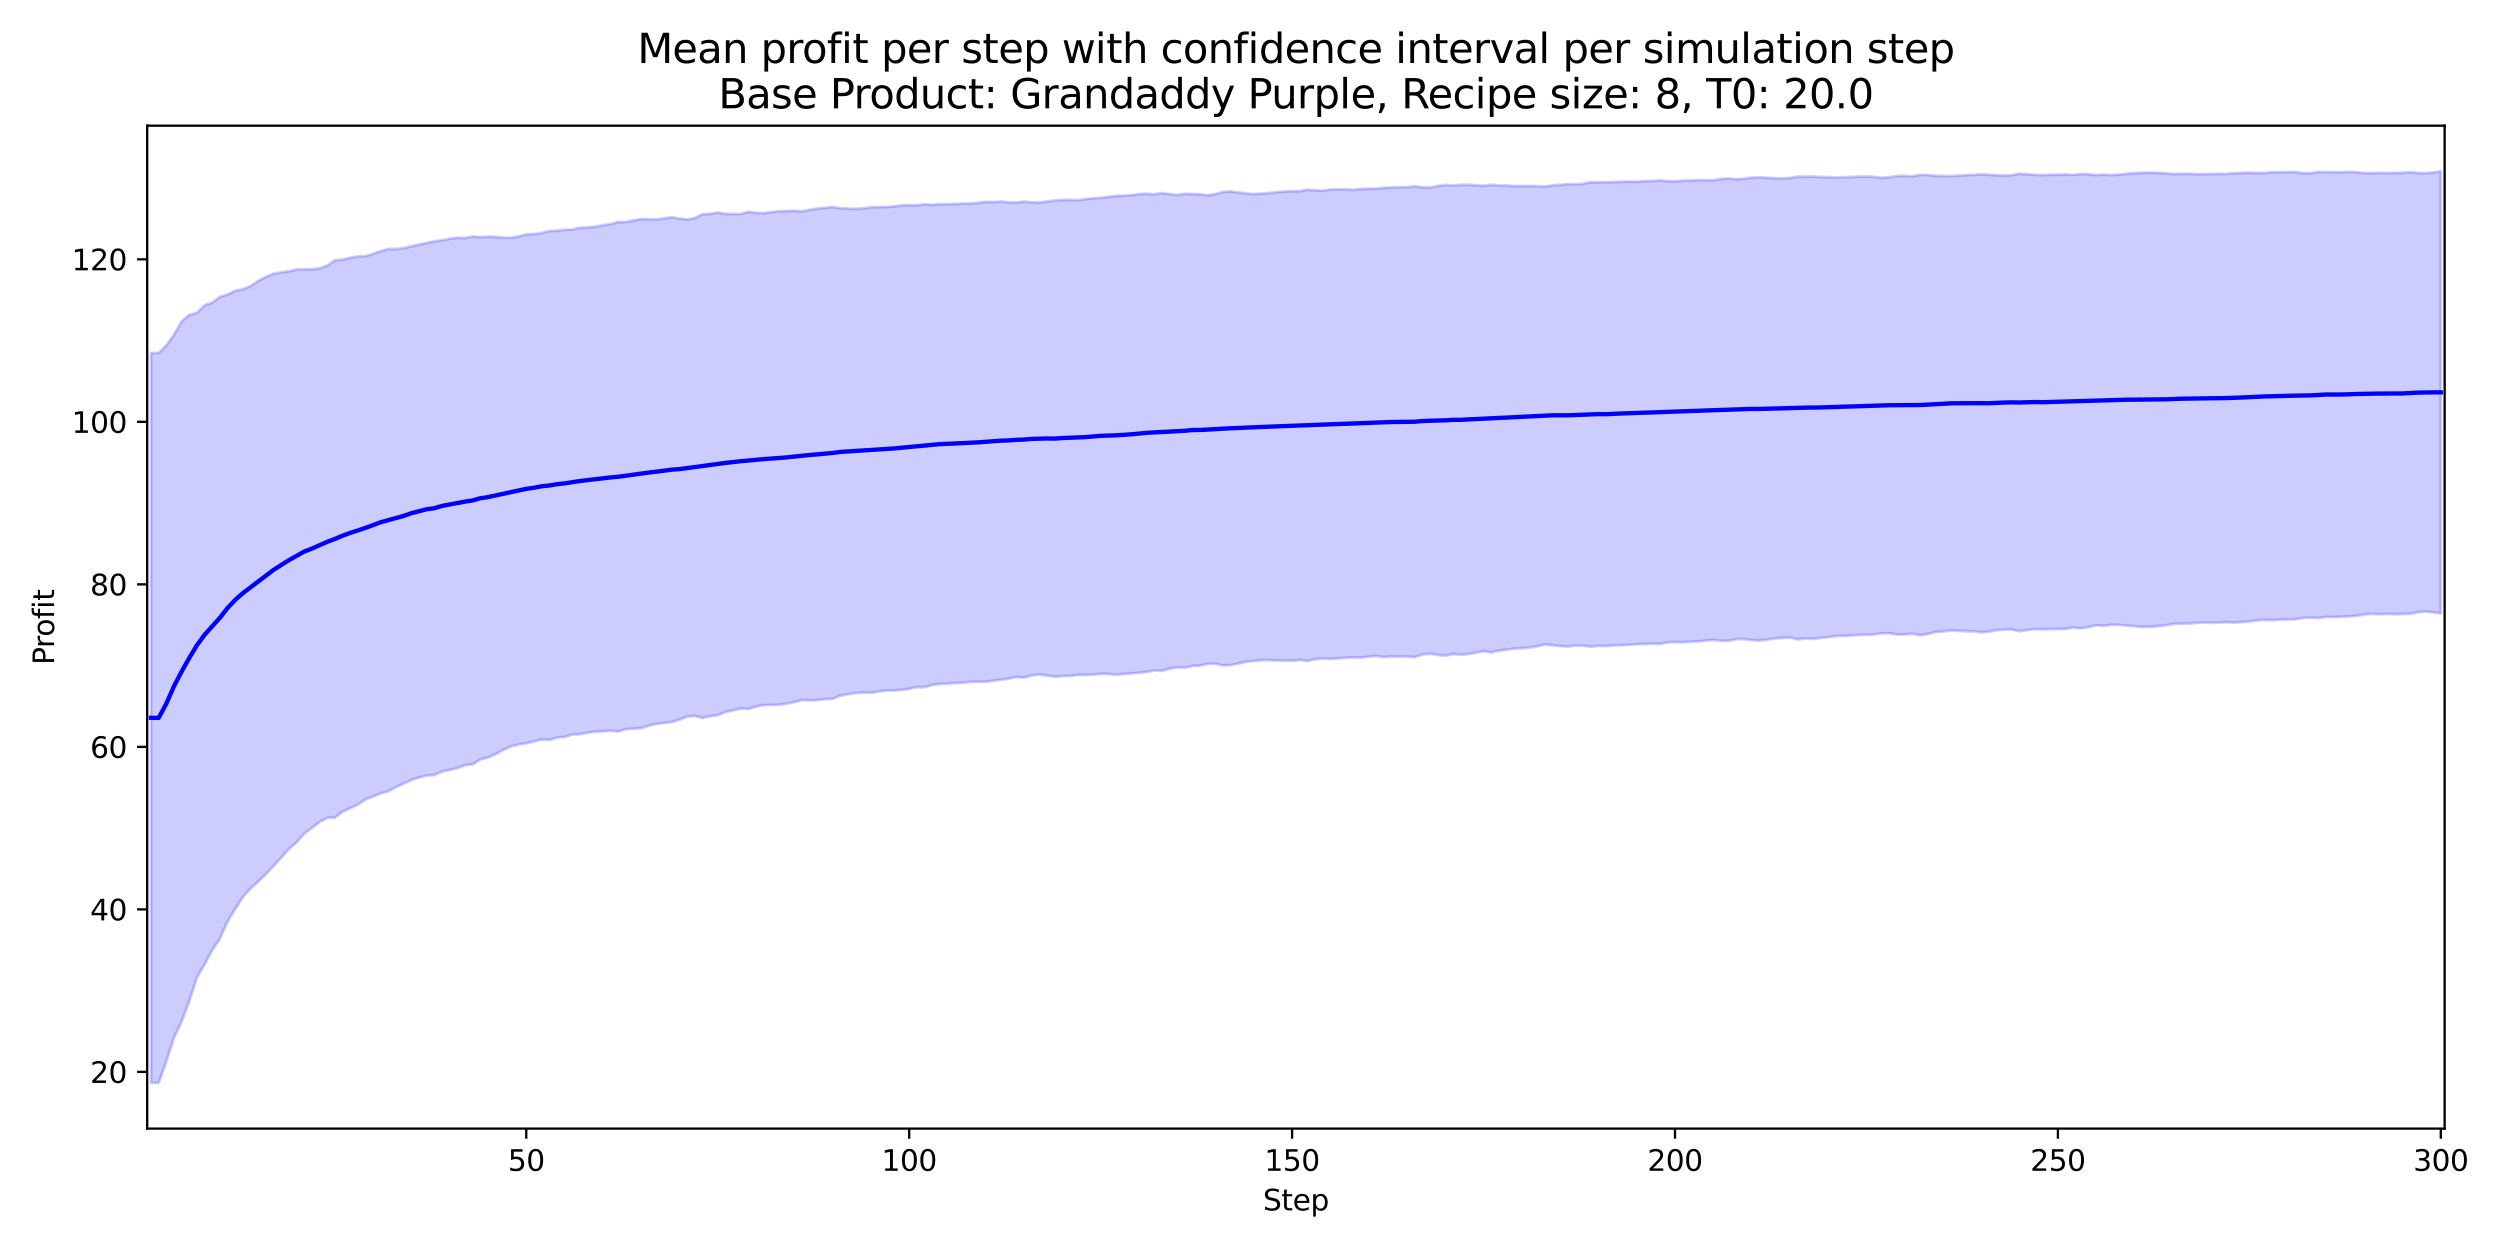 <?xml version="1.0" encoding="utf-8" standalone="no"?>
<!DOCTYPE svg PUBLIC "-//W3C//DTD SVG 1.1//EN"
  "http://www.w3.org/Graphics/SVG/1.1/DTD/svg11.dtd">
<svg xmlns:xlink="http://www.w3.org/1999/xlink" width="864pt" height="432pt" viewBox="0 0 864 432" xmlns="http://www.w3.org/2000/svg" version="1.1">
 <defs>
  <style type="text/css">*{stroke-linejoin: round; stroke-linecap: butt}</style>
 </defs>
 <g id="figure_1">
  <g id="patch_1">
   <path d="M 0 432 
L 864 432 
L 864 0 
L 0 0 
z
" style="fill: #ffffff"/>
  </g>
  <g id="axes_1">
   <g id="patch_2">
    <path d="M 50.87 390.04 
L 844.866 390.04 
L 844.866 43.44 
L 50.87 43.44 
z
" style="fill: #ffffff"/>
   </g>
   <g id="FillBetweenPolyCollection_1">
    <defs>
     <path id="mfe5d851c8e" d="M 52.193 -310.025 
L 52.193 -57.844 
L 54.84 -57.715 
L 57.487 -65.135 
L 60.133 -73.39 
L 62.78 -78.902 
L 65.427 -86.036 
L 68.073 -94.181 
L 70.72 -98.729 
L 73.367 -103.643 
L 76.013 -107.606 
L 78.66 -113.579 
L 81.307 -117.878 
L 83.953 -122.003 
L 86.6 -124.91 
L 89.246 -127.356 
L 91.893 -129.863 
L 94.54 -132.706 
L 97.186 -135.573 
L 99.833 -138.578 
L 102.48 -140.858 
L 105.126 -143.816 
L 107.773 -145.869 
L 110.42 -147.902 
L 113.066 -149.325 
L 115.713 -149.402 
L 118.36 -151.452 
L 121.006 -152.702 
L 123.653 -153.88 
L 126.3 -155.655 
L 128.946 -156.752 
L 131.593 -157.807 
L 134.24 -158.539 
L 136.886 -159.993 
L 139.533 -161.183 
L 142.18 -162.436 
L 144.826 -163.259 
L 147.473 -163.99 
L 150.119 -164.114 
L 152.766 -165.343 
L 155.413 -165.916 
L 158.059 -166.512 
L 160.706 -167.568 
L 163.353 -167.828 
L 165.999 -169.536 
L 168.646 -170.195 
L 171.293 -171.365 
L 173.939 -172.827 
L 176.586 -174.011 
L 179.233 -174.703 
L 181.879 -175.128 
L 184.526 -175.759 
L 187.173 -176.437 
L 189.819 -176.243 
L 192.466 -177.085 
L 195.113 -177.307 
L 197.759 -178.144 
L 200.406 -178.25 
L 203.053 -178.767 
L 205.699 -179.141 
L 208.346 -179.232 
L 210.993 -179.451 
L 213.639 -179.185 
L 216.286 -179.973 
L 218.932 -180.179 
L 221.579 -180.336 
L 224.226 -181.152 
L 226.872 -181.822 
L 229.519 -182.126 
L 232.166 -182.456 
L 234.812 -183.271 
L 237.459 -184.329 
L 240.106 -184.591 
L 242.752 -183.872 
L 245.399 -184.45 
L 248.046 -184.805 
L 250.692 -185.935 
L 253.339 -186.474 
L 255.986 -187.179 
L 258.632 -186.948 
L 261.279 -187.823 
L 263.926 -188.302 
L 266.572 -188.339 
L 269.219 -188.442 
L 271.866 -188.789 
L 274.512 -189.347 
L 277.159 -190.04 
L 279.806 -189.943 
L 282.452 -190.046 
L 285.099 -190.34 
L 287.745 -190.45 
L 290.392 -191.57 
L 293.039 -192.06 
L 295.685 -192.491 
L 298.332 -192.672 
L 300.979 -192.553 
L 303.625 -193.013 
L 306.272 -193.321 
L 308.919 -193.365 
L 311.565 -193.534 
L 314.212 -193.926 
L 316.859 -194.5 
L 319.505 -194.49 
L 322.152 -195.274 
L 324.799 -195.622 
L 327.445 -195.682 
L 330.092 -195.969 
L 332.739 -195.999 
L 335.385 -196.372 
L 338.032 -196.36 
L 340.679 -196.391 
L 343.325 -196.73 
L 345.972 -197.075 
L 348.618 -197.494 
L 351.265 -197.987 
L 353.912 -197.817 
L 356.558 -198.562 
L 359.205 -198.861 
L 361.852 -198.528 
L 364.498 -198.112 
L 367.145 -198.344 
L 369.792 -198.397 
L 372.438 -198.731 
L 375.085 -198.69 
L 377.732 -198.88 
L 380.378 -199.101 
L 383.025 -199.091 
L 385.672 -198.799 
L 388.318 -199.02 
L 390.965 -199.272 
L 393.612 -199.496 
L 396.258 -199.779 
L 398.905 -200.288 
L 401.552 -200.14 
L 404.198 -200.905 
L 406.845 -201.36 
L 409.492 -201.241 
L 412.138 -201.843 
L 414.785 -201.945 
L 417.431 -202.63 
L 420.078 -202.597 
L 422.725 -202.029 
L 425.371 -202.149 
L 428.018 -202.685 
L 430.665 -203.277 
L 433.311 -203.578 
L 435.958 -203.839 
L 438.605 -203.82 
L 441.251 -203.708 
L 443.898 -203.729 
L 446.545 -203.636 
L 449.191 -203.899 
L 451.838 -203.53 
L 454.485 -204.155 
L 457.131 -204.419 
L 459.778 -204.253 
L 462.425 -204.469 
L 465.071 -204.658 
L 467.718 -204.813 
L 470.365 -204.741 
L 473.011 -205.037 
L 475.658 -205.273 
L 478.305 -204.911 
L 480.951 -205.12 
L 483.598 -205.077 
L 486.244 -205.093 
L 488.891 -204.875 
L 491.538 -205.761 
L 494.184 -206.045 
L 496.831 -205.655 
L 499.478 -205.359 
L 502.124 -205.964 
L 504.771 -205.696 
L 507.418 -205.939 
L 510.064 -206.427 
L 512.711 -206.934 
L 515.358 -206.522 
L 518.004 -207.117 
L 520.651 -207.481 
L 523.298 -207.843 
L 525.944 -207.967 
L 528.591 -208.21 
L 531.238 -208.617 
L 533.884 -209.271 
L 536.531 -209.001 
L 539.178 -208.72 
L 541.824 -208.547 
L 544.471 -208.864 
L 547.117 -208.858 
L 549.764 -208.503 
L 552.411 -208.802 
L 555.057 -208.682 
L 557.704 -208.949 
L 560.351 -209.007 
L 562.997 -209.145 
L 565.644 -209.355 
L 568.291 -209.388 
L 570.937 -209.513 
L 573.584 -209.457 
L 576.231 -209.962 
L 578.877 -210.097 
L 581.524 -210.011 
L 584.171 -210.235 
L 586.817 -210.349 
L 589.464 -210.61 
L 592.111 -210.823 
L 594.757 -210.536 
L 597.404 -210.519 
L 600.051 -211.073 
L 602.697 -211.132 
L 605.344 -210.797 
L 607.991 -210.606 
L 610.637 -210.926 
L 613.284 -211.333 
L 615.93 -211.496 
L 618.577 -211.686 
L 621.224 -211.014 
L 623.87 -211.309 
L 626.517 -211.193 
L 629.164 -211.517 
L 631.81 -211.769 
L 634.457 -212.196 
L 637.104 -212.22 
L 639.75 -212.37 
L 642.397 -212.51 
L 645.044 -212.622 
L 647.69 -212.712 
L 650.337 -213.125 
L 652.984 -213.149 
L 655.63 -212.687 
L 658.277 -212.747 
L 660.924 -212.964 
L 663.57 -212.463 
L 666.217 -212.866 
L 668.864 -213.572 
L 671.51 -213.736 
L 674.157 -214.11 
L 676.804 -214.004 
L 679.45 -213.84 
L 682.097 -213.809 
L 684.743 -213.454 
L 687.39 -213.689 
L 690.037 -214.205 
L 692.683 -214.42 
L 695.33 -214.423 
L 697.977 -213.854 
L 700.623 -214.257 
L 703.27 -214.552 
L 705.917 -214.52 
L 708.563 -214.567 
L 711.21 -214.611 
L 713.857 -214.623 
L 716.503 -215.074 
L 719.15 -214.824 
L 721.797 -215.263 
L 724.443 -215.891 
L 727.09 -215.695 
L 729.737 -216.098 
L 732.383 -216.028 
L 735.03 -215.75 
L 737.677 -215.6 
L 740.323 -215.288 
L 742.97 -215.358 
L 745.616 -215.575 
L 748.263 -215.867 
L 750.91 -216.326 
L 753.556 -216.479 
L 756.203 -216.464 
L 758.85 -216.728 
L 761.496 -216.867 
L 764.143 -216.782 
L 766.79 -216.837 
L 769.436 -216.977 
L 772.083 -216.832 
L 774.73 -216.996 
L 777.376 -217.209 
L 780.023 -217.567 
L 782.67 -217.779 
L 785.316 -217.644 
L 787.963 -217.837 
L 790.61 -217.906 
L 793.256 -217.966 
L 795.903 -218.439 
L 798.55 -218.54 
L 801.196 -218.41 
L 803.843 -218.79 
L 806.49 -218.73 
L 809.136 -218.835 
L 811.783 -218.962 
L 814.429 -219.134 
L 817.076 -219.663 
L 819.723 -219.837 
L 822.369 -219.684 
L 825.016 -219.813 
L 827.663 -219.717 
L 830.309 -219.777 
L 832.956 -219.88 
L 835.603 -220.393 
L 838.249 -220.636 
L 840.896 -220.398 
L 843.543 -219.978 
L 843.543 -372.805 
L 843.543 -372.805 
L 840.896 -372.392 
L 838.249 -372.138 
L 835.603 -372.226 
L 832.956 -372.496 
L 830.309 -372.259 
L 827.663 -372.268 
L 825.016 -372.194 
L 822.369 -372.285 
L 819.723 -372.147 
L 817.076 -372.168 
L 814.429 -372.522 
L 811.783 -372.59 
L 809.136 -372.466 
L 806.49 -372.524 
L 803.843 -372.506 
L 801.196 -372.58 
L 798.55 -372.145 
L 795.903 -372.131 
L 793.256 -372.567 
L 790.61 -372.522 
L 787.963 -372.477 
L 785.316 -372.511 
L 782.67 -372.202 
L 780.023 -372.225 
L 777.376 -372.334 
L 774.73 -372.242 
L 772.083 -372.146 
L 769.436 -371.877 
L 766.79 -371.933 
L 764.143 -371.86 
L 761.496 -371.813 
L 758.85 -371.798 
L 756.203 -371.978 
L 753.556 -371.921 
L 750.91 -371.877 
L 748.263 -372.104 
L 745.616 -372.305 
L 742.97 -372.32 
L 740.323 -372.28 
L 737.677 -372.139 
L 735.03 -371.972 
L 732.383 -371.647 
L 729.737 -371.489 
L 727.09 -371.645 
L 724.443 -371.492 
L 721.797 -371.754 
L 719.15 -371.868 
L 716.503 -371.532 
L 713.857 -371.712 
L 711.21 -371.605 
L 708.563 -371.596 
L 705.917 -371.468 
L 703.27 -371.569 
L 700.623 -371.779 
L 697.977 -371.937 
L 695.33 -371.46 
L 692.683 -371.328 
L 690.037 -371.42 
L 687.39 -371.599 
L 684.743 -371.771 
L 682.097 -371.54 
L 679.45 -371.482 
L 676.804 -371.32 
L 674.157 -371.098 
L 671.51 -371.208 
L 668.864 -371.239 
L 666.217 -371.504 
L 663.57 -371.572 
L 660.924 -371.06 
L 658.277 -371.223 
L 655.63 -371.159 
L 652.984 -370.754 
L 650.337 -370.563 
L 647.69 -370.847 
L 645.044 -370.992 
L 642.397 -370.934 
L 639.75 -370.843 
L 637.104 -370.727 
L 634.457 -370.629 
L 631.81 -370.774 
L 629.164 -370.845 
L 626.517 -370.999 
L 623.87 -370.918 
L 621.224 -370.977 
L 618.577 -370.473 
L 615.93 -370.362 
L 613.284 -370.41 
L 610.637 -370.56 
L 607.991 -370.717 
L 605.344 -370.59 
L 602.697 -370.211 
L 600.051 -370.063 
L 597.404 -370.318 
L 594.757 -370.16 
L 592.111 -369.71 
L 589.464 -369.703 
L 586.817 -369.776 
L 584.171 -369.608 
L 581.524 -369.562 
L 578.877 -369.32 
L 576.231 -369.446 
L 573.584 -369.644 
L 570.937 -369.44 
L 568.291 -369.373 
L 565.644 -369.186 
L 562.997 -369.243 
L 560.351 -369.187 
L 557.704 -369.079 
L 555.057 -369.023 
L 552.411 -368.957 
L 549.764 -369.051 
L 547.117 -368.484 
L 544.471 -368.298 
L 541.824 -368.387 
L 539.178 -368.124 
L 536.531 -367.935 
L 533.884 -367.512 
L 531.238 -367.661 
L 528.591 -367.71 
L 525.944 -367.724 
L 523.298 -367.695 
L 520.651 -367.879 
L 518.004 -367.916 
L 515.358 -368.174 
L 512.711 -367.791 
L 510.064 -367.975 
L 507.418 -368.137 
L 504.771 -368.125 
L 502.124 -367.85 
L 499.478 -368.1 
L 496.831 -367.683 
L 494.184 -367.18 
L 491.538 -367.219 
L 488.891 -367.621 
L 486.244 -367.283 
L 483.598 -367.26 
L 480.951 -367.194 
L 478.305 -367.084 
L 475.658 -366.765 
L 473.011 -366.781 
L 470.365 -366.699 
L 467.718 -366.406 
L 465.071 -366.539 
L 462.425 -366.512 
L 459.778 -366.504 
L 457.131 -366.076 
L 454.485 -366.257 
L 451.838 -366.409 
L 449.191 -365.906 
L 446.545 -365.935 
L 443.898 -365.813 
L 441.251 -365.593 
L 438.605 -365.274 
L 435.958 -365.073 
L 433.311 -364.943 
L 430.665 -365.121 
L 428.018 -365.486 
L 425.371 -365.844 
L 422.725 -365.673 
L 420.078 -364.929 
L 417.431 -364.498 
L 414.785 -364.857 
L 412.138 -364.92 
L 409.492 -365.002 
L 406.845 -364.618 
L 404.198 -364.945 
L 401.552 -365.277 
L 398.905 -364.835 
L 396.258 -365.068 
L 393.612 -364.882 
L 390.965 -364.533 
L 388.318 -364.344 
L 385.672 -364.298 
L 383.025 -363.939 
L 380.378 -363.645 
L 377.732 -363.459 
L 375.085 -363.169 
L 372.438 -362.774 
L 369.792 -362.979 
L 367.145 -362.885 
L 364.498 -362.719 
L 361.852 -362.397 
L 359.205 -361.968 
L 356.558 -362.073 
L 353.912 -362.353 
L 351.265 -362.004 
L 348.618 -362.08 
L 345.972 -362.343 
L 343.325 -362.196 
L 340.679 -362.244 
L 338.032 -361.88 
L 335.385 -361.65 
L 332.739 -361.65 
L 330.092 -361.485 
L 327.445 -361.446 
L 324.799 -361.394 
L 322.152 -361.185 
L 319.505 -361.407 
L 316.859 -361.043 
L 314.212 -361.126 
L 311.565 -361 
L 308.919 -360.666 
L 306.272 -360.462 
L 303.625 -360.457 
L 300.979 -360.366 
L 298.332 -359.999 
L 295.685 -359.823 
L 293.039 -359.897 
L 290.392 -360.06 
L 287.745 -360.456 
L 285.099 -360.169 
L 282.452 -359.877 
L 279.806 -359.517 
L 277.159 -358.95 
L 274.512 -359.165 
L 271.866 -359.05 
L 269.219 -359.001 
L 266.572 -358.686 
L 263.926 -358.349 
L 261.279 -358.465 
L 258.632 -358.788 
L 255.986 -358.031 
L 253.339 -358.039 
L 250.692 -358.098 
L 248.046 -358.525 
L 245.399 -358.077 
L 242.752 -357.945 
L 240.106 -356.624 
L 237.459 -356.154 
L 234.812 -356.467 
L 232.166 -356.935 
L 229.519 -356.538 
L 226.872 -356.112 
L 224.226 -356.216 
L 221.579 -356.317 
L 218.932 -355.798 
L 216.286 -355.269 
L 213.639 -355.278 
L 210.993 -354.553 
L 208.346 -354.143 
L 205.699 -353.627 
L 203.053 -353.395 
L 200.406 -353.273 
L 197.759 -352.674 
L 195.113 -352.591 
L 192.466 -352.236 
L 189.819 -352.162 
L 187.173 -351.452 
L 184.526 -351.094 
L 181.879 -350.98 
L 179.233 -350.283 
L 176.586 -349.81 
L 173.939 -349.869 
L 171.293 -350.127 
L 168.646 -350.206 
L 165.999 -350.084 
L 163.353 -350.273 
L 160.706 -349.714 
L 158.059 -349.852 
L 155.413 -349.453 
L 152.766 -348.982 
L 150.119 -348.595 
L 147.473 -348.035 
L 144.826 -347.481 
L 142.18 -346.852 
L 139.533 -346.231 
L 136.886 -345.938 
L 134.24 -345.959 
L 131.593 -345.239 
L 128.946 -344.265 
L 126.3 -343.444 
L 123.653 -343.381 
L 121.006 -342.916 
L 118.36 -342.262 
L 115.713 -342.053 
L 113.066 -340.154 
L 110.42 -339.254 
L 107.773 -338.913 
L 105.126 -338.931 
L 102.48 -338.853 
L 99.833 -338.226 
L 97.186 -337.881 
L 94.54 -337.39 
L 91.893 -336.307 
L 89.246 -334.909 
L 86.6 -333.144 
L 83.953 -332.038 
L 81.307 -331.514 
L 78.66 -330.206 
L 76.013 -329.41 
L 73.367 -327.419 
L 70.72 -326.534 
L 68.073 -323.866 
L 65.427 -323.192 
L 62.78 -320.929 
L 60.133 -316.289 
L 57.487 -312.556 
L 54.84 -310.042 
L 52.193 -310.025 
z
" style="stroke: #0000ff; stroke-opacity: 0.2"/>
    </defs>
    <g clip-path="url(#p7ad27061fc)">
     <use xlink:href="#mfe5d851c8e" x="0" y="432" style="fill: #0000ff; fill-opacity: 0.2; stroke: #0000ff; stroke-opacity: 0.2"/>
    </g>
   </g>
   <g id="matplotlib.axis_1">
    <g id="xtick_1">
     <g id="line2d_1">
      <defs>
       <path id="mbabc93a913" d="M 0 0 
L 0 3.5 
" style="stroke: #000000; stroke-width: 0.8"/>
      </defs>
      <g>
       <use xlink:href="#mbabc93a913" x="181.879" y="390.04" style="stroke: #000000; stroke-width: 0.8"/>
      </g>
     </g>
     <g id="text_1">
      <!-- 50 -->
      <g transform="translate(175.517 404.638) scale(0.1 -0.1)">
       <defs>
        <path id="DejaVuSans-35" d="M 691 4666 
L 3169 4666 
L 3169 4134 
L 1269 4134 
L 1269 2991 
Q 1406 3038 1543 3061 
Q 1681 3084 1819 3084 
Q 2600 3084 3056 2656 
Q 3513 2228 3513 1497 
Q 3513 744 3044 326 
Q 2575 -91 1722 -91 
Q 1428 -91 1123 -41 
Q 819 9 494 109 
L 494 744 
Q 775 591 1075 516 
Q 1375 441 1709 441 
Q 2250 441 2565 725 
Q 2881 1009 2881 1497 
Q 2881 1984 2565 2268 
Q 2250 2553 1709 2553 
Q 1456 2553 1204 2497 
Q 953 2441 691 2322 
L 691 4666 
z
" transform="scale(0.016)"/>
        <path id="DejaVuSans-30" d="M 2034 4250 
Q 1547 4250 1301 3770 
Q 1056 3291 1056 2328 
Q 1056 1369 1301 889 
Q 1547 409 2034 409 
Q 2525 409 2770 889 
Q 3016 1369 3016 2328 
Q 3016 3291 2770 3770 
Q 2525 4250 2034 4250 
z
M 2034 4750 
Q 2819 4750 3233 4129 
Q 3647 3509 3647 2328 
Q 3647 1150 3233 529 
Q 2819 -91 2034 -91 
Q 1250 -91 836 529 
Q 422 1150 422 2328 
Q 422 3509 836 4129 
Q 1250 4750 2034 4750 
z
" transform="scale(0.016)"/>
       </defs>
       <use xlink:href="#DejaVuSans-35"/>
       <use xlink:href="#DejaVuSans-30" transform="translate(63.623 0)"/>
      </g>
     </g>
    </g>
    <g id="xtick_2">
     <g id="line2d_2">
      <g>
       <use xlink:href="#mbabc93a913" x="314.212" y="390.04" style="stroke: #000000; stroke-width: 0.8"/>
      </g>
     </g>
     <g id="text_2">
      <!-- 100 -->
      <g transform="translate(304.668 404.638) scale(0.1 -0.1)">
       <defs>
        <path id="DejaVuSans-31" d="M 794 531 
L 1825 531 
L 1825 4091 
L 703 3866 
L 703 4441 
L 1819 4666 
L 2450 4666 
L 2450 531 
L 3481 531 
L 3481 0 
L 794 0 
L 794 531 
z
" transform="scale(0.016)"/>
       </defs>
       <use xlink:href="#DejaVuSans-31"/>
       <use xlink:href="#DejaVuSans-30" transform="translate(63.623 0)"/>
       <use xlink:href="#DejaVuSans-30" transform="translate(127.246 0)"/>
      </g>
     </g>
    </g>
    <g id="xtick_3">
     <g id="line2d_3">
      <g>
       <use xlink:href="#mbabc93a913" x="446.545" y="390.04" style="stroke: #000000; stroke-width: 0.8"/>
      </g>
     </g>
     <g id="text_3">
      <!-- 150 -->
      <g transform="translate(437.001 404.638) scale(0.1 -0.1)">
       <use xlink:href="#DejaVuSans-31"/>
       <use xlink:href="#DejaVuSans-35" transform="translate(63.623 0)"/>
       <use xlink:href="#DejaVuSans-30" transform="translate(127.246 0)"/>
      </g>
     </g>
    </g>
    <g id="xtick_4">
     <g id="line2d_4">
      <g>
       <use xlink:href="#mbabc93a913" x="578.877" y="390.04" style="stroke: #000000; stroke-width: 0.8"/>
      </g>
     </g>
     <g id="text_4">
      <!-- 200 -->
      <g transform="translate(569.334 404.638) scale(0.1 -0.1)">
       <defs>
        <path id="DejaVuSans-32" d="M 1228 531 
L 3431 531 
L 3431 0 
L 469 0 
L 469 531 
Q 828 903 1448 1529 
Q 2069 2156 2228 2338 
Q 2531 2678 2651 2914 
Q 2772 3150 2772 3378 
Q 2772 3750 2511 3984 
Q 2250 4219 1831 4219 
Q 1534 4219 1204 4116 
Q 875 4013 500 3803 
L 500 4441 
Q 881 4594 1212 4672 
Q 1544 4750 1819 4750 
Q 2544 4750 2975 4387 
Q 3406 4025 3406 3419 
Q 3406 3131 3298 2873 
Q 3191 2616 2906 2266 
Q 2828 2175 2409 1742 
Q 1991 1309 1228 531 
z
" transform="scale(0.016)"/>
       </defs>
       <use xlink:href="#DejaVuSans-32"/>
       <use xlink:href="#DejaVuSans-30" transform="translate(63.623 0)"/>
       <use xlink:href="#DejaVuSans-30" transform="translate(127.246 0)"/>
      </g>
     </g>
    </g>
    <g id="xtick_5">
     <g id="line2d_5">
      <g>
       <use xlink:href="#mbabc93a913" x="711.21" y="390.04" style="stroke: #000000; stroke-width: 0.8"/>
      </g>
     </g>
     <g id="text_5">
      <!-- 250 -->
      <g transform="translate(701.666 404.638) scale(0.1 -0.1)">
       <use xlink:href="#DejaVuSans-32"/>
       <use xlink:href="#DejaVuSans-35" transform="translate(63.623 0)"/>
       <use xlink:href="#DejaVuSans-30" transform="translate(127.246 0)"/>
      </g>
     </g>
    </g>
    <g id="xtick_6">
     <g id="line2d_6">
      <g>
       <use xlink:href="#mbabc93a913" x="843.543" y="390.04" style="stroke: #000000; stroke-width: 0.8"/>
      </g>
     </g>
     <g id="text_6">
      <!-- 300 -->
      <g transform="translate(833.999 404.638) scale(0.1 -0.1)">
       <defs>
        <path id="DejaVuSans-33" d="M 2597 2516 
Q 3050 2419 3304 2112 
Q 3559 1806 3559 1356 
Q 3559 666 3084 287 
Q 2609 -91 1734 -91 
Q 1441 -91 1130 -33 
Q 819 25 488 141 
L 488 750 
Q 750 597 1062 519 
Q 1375 441 1716 441 
Q 2309 441 2620 675 
Q 2931 909 2931 1356 
Q 2931 1769 2642 2001 
Q 2353 2234 1838 2234 
L 1294 2234 
L 1294 2753 
L 1863 2753 
Q 2328 2753 2575 2939 
Q 2822 3125 2822 3475 
Q 2822 3834 2567 4026 
Q 2313 4219 1838 4219 
Q 1578 4219 1281 4162 
Q 984 4106 628 3988 
L 628 4550 
Q 988 4650 1302 4700 
Q 1616 4750 1894 4750 
Q 2613 4750 3031 4423 
Q 3450 4097 3450 3541 
Q 3450 3153 3228 2886 
Q 3006 2619 2597 2516 
z
" transform="scale(0.016)"/>
       </defs>
       <use xlink:href="#DejaVuSans-33"/>
       <use xlink:href="#DejaVuSans-30" transform="translate(63.623 0)"/>
       <use xlink:href="#DejaVuSans-30" transform="translate(127.246 0)"/>
      </g>
     </g>
    </g>
    <g id="text_7">
     <!-- Step -->
     <g transform="translate(436.483 418.317) scale(0.1 -0.1)">
      <defs>
       <path id="DejaVuSans-53" d="M 3425 4513 
L 3425 3897 
Q 3066 4069 2747 4153 
Q 2428 4238 2131 4238 
Q 1616 4238 1336 4038 
Q 1056 3838 1056 3469 
Q 1056 3159 1242 3001 
Q 1428 2844 1947 2747 
L 2328 2669 
Q 3034 2534 3370 2195 
Q 3706 1856 3706 1288 
Q 3706 609 3251 259 
Q 2797 -91 1919 -91 
Q 1588 -91 1214 -16 
Q 841 59 441 206 
L 441 856 
Q 825 641 1194 531 
Q 1563 422 1919 422 
Q 2459 422 2753 634 
Q 3047 847 3047 1241 
Q 3047 1584 2836 1778 
Q 2625 1972 2144 2069 
L 1759 2144 
Q 1053 2284 737 2584 
Q 422 2884 422 3419 
Q 422 4038 858 4394 
Q 1294 4750 2059 4750 
Q 2388 4750 2728 4690 
Q 3069 4631 3425 4513 
z
" transform="scale(0.016)"/>
       <path id="DejaVuSans-74" d="M 1172 4494 
L 1172 3500 
L 2356 3500 
L 2356 3053 
L 1172 3053 
L 1172 1153 
Q 1172 725 1289 603 
Q 1406 481 1766 481 
L 2356 481 
L 2356 0 
L 1766 0 
Q 1100 0 847 248 
Q 594 497 594 1153 
L 594 3053 
L 172 3053 
L 172 3500 
L 594 3500 
L 594 4494 
L 1172 4494 
z
" transform="scale(0.016)"/>
       <path id="DejaVuSans-65" d="M 3597 1894 
L 3597 1613 
L 953 1613 
Q 991 1019 1311 708 
Q 1631 397 2203 397 
Q 2534 397 2845 478 
Q 3156 559 3463 722 
L 3463 178 
Q 3153 47 2828 -22 
Q 2503 -91 2169 -91 
Q 1331 -91 842 396 
Q 353 884 353 1716 
Q 353 2575 817 3079 
Q 1281 3584 2069 3584 
Q 2775 3584 3186 3129 
Q 3597 2675 3597 1894 
z
M 3022 2063 
Q 3016 2534 2758 2815 
Q 2500 3097 2075 3097 
Q 1594 3097 1305 2825 
Q 1016 2553 972 2059 
L 3022 2063 
z
" transform="scale(0.016)"/>
       <path id="DejaVuSans-70" d="M 1159 525 
L 1159 -1331 
L 581 -1331 
L 581 3500 
L 1159 3500 
L 1159 2969 
Q 1341 3281 1617 3432 
Q 1894 3584 2278 3584 
Q 2916 3584 3314 3078 
Q 3713 2572 3713 1747 
Q 3713 922 3314 415 
Q 2916 -91 2278 -91 
Q 1894 -91 1617 61 
Q 1341 213 1159 525 
z
M 3116 1747 
Q 3116 2381 2855 2742 
Q 2594 3103 2138 3103 
Q 1681 3103 1420 2742 
Q 1159 2381 1159 1747 
Q 1159 1113 1420 752 
Q 1681 391 2138 391 
Q 2594 391 2855 752 
Q 3116 1113 3116 1747 
z
" transform="scale(0.016)"/>
      </defs>
      <use xlink:href="#DejaVuSans-53"/>
      <use xlink:href="#DejaVuSans-74" transform="translate(63.477 0)"/>
      <use xlink:href="#DejaVuSans-65" transform="translate(102.686 0)"/>
      <use xlink:href="#DejaVuSans-70" transform="translate(164.209 0)"/>
     </g>
    </g>
   </g>
   <g id="matplotlib.axis_2">
    <g id="ytick_1">
     <g id="line2d_7">
      <defs>
       <path id="m046509ca4b" d="M 0 0 
L -3.5 0 
" style="stroke: #000000; stroke-width: 0.8"/>
      </defs>
      <g>
       <use xlink:href="#m046509ca4b" x="50.87" y="370.454" style="stroke: #000000; stroke-width: 0.8"/>
      </g>
     </g>
     <g id="text_8">
      <!-- 20 -->
      <g transform="translate(31.145 374.253) scale(0.1 -0.1)">
       <use xlink:href="#DejaVuSans-32"/>
       <use xlink:href="#DejaVuSans-30" transform="translate(63.623 0)"/>
      </g>
     </g>
    </g>
    <g id="ytick_2">
     <g id="line2d_8">
      <g>
       <use xlink:href="#m046509ca4b" x="50.87" y="314.288" style="stroke: #000000; stroke-width: 0.8"/>
      </g>
     </g>
     <g id="text_9">
      <!-- 40 -->
      <g transform="translate(31.145 318.087) scale(0.1 -0.1)">
       <defs>
        <path id="DejaVuSans-34" d="M 2419 4116 
L 825 1625 
L 2419 1625 
L 2419 4116 
z
M 2253 4666 
L 3047 4666 
L 3047 1625 
L 3713 1625 
L 3713 1100 
L 3047 1100 
L 3047 0 
L 2419 0 
L 2419 1100 
L 313 1100 
L 313 1709 
L 2253 4666 
z
" transform="scale(0.016)"/>
       </defs>
       <use xlink:href="#DejaVuSans-34"/>
       <use xlink:href="#DejaVuSans-30" transform="translate(63.623 0)"/>
      </g>
     </g>
    </g>
    <g id="ytick_3">
     <g id="line2d_9">
      <g>
       <use xlink:href="#m046509ca4b" x="50.87" y="258.121" style="stroke: #000000; stroke-width: 0.8"/>
      </g>
     </g>
     <g id="text_10">
      <!-- 60 -->
      <g transform="translate(31.145 261.921) scale(0.1 -0.1)">
       <defs>
        <path id="DejaVuSans-36" d="M 2113 2584 
Q 1688 2584 1439 2293 
Q 1191 2003 1191 1497 
Q 1191 994 1439 701 
Q 1688 409 2113 409 
Q 2538 409 2786 701 
Q 3034 994 3034 1497 
Q 3034 2003 2786 2293 
Q 2538 2584 2113 2584 
z
M 3366 4563 
L 3366 3988 
Q 3128 4100 2886 4159 
Q 2644 4219 2406 4219 
Q 1781 4219 1451 3797 
Q 1122 3375 1075 2522 
Q 1259 2794 1537 2939 
Q 1816 3084 2150 3084 
Q 2853 3084 3261 2657 
Q 3669 2231 3669 1497 
Q 3669 778 3244 343 
Q 2819 -91 2113 -91 
Q 1303 -91 875 529 
Q 447 1150 447 2328 
Q 447 3434 972 4092 
Q 1497 4750 2381 4750 
Q 2619 4750 2861 4703 
Q 3103 4656 3366 4563 
z
" transform="scale(0.016)"/>
       </defs>
       <use xlink:href="#DejaVuSans-36"/>
       <use xlink:href="#DejaVuSans-30" transform="translate(63.623 0)"/>
      </g>
     </g>
    </g>
    <g id="ytick_4">
     <g id="line2d_10">
      <g>
       <use xlink:href="#m046509ca4b" x="50.87" y="201.955" style="stroke: #000000; stroke-width: 0.8"/>
      </g>
     </g>
     <g id="text_11">
      <!-- 80 -->
      <g transform="translate(31.145 205.755) scale(0.1 -0.1)">
       <defs>
        <path id="DejaVuSans-38" d="M 2034 2216 
Q 1584 2216 1326 1975 
Q 1069 1734 1069 1313 
Q 1069 891 1326 650 
Q 1584 409 2034 409 
Q 2484 409 2743 651 
Q 3003 894 3003 1313 
Q 3003 1734 2745 1975 
Q 2488 2216 2034 2216 
z
M 1403 2484 
Q 997 2584 770 2862 
Q 544 3141 544 3541 
Q 544 4100 942 4425 
Q 1341 4750 2034 4750 
Q 2731 4750 3128 4425 
Q 3525 4100 3525 3541 
Q 3525 3141 3298 2862 
Q 3072 2584 2669 2484 
Q 3125 2378 3379 2068 
Q 3634 1759 3634 1313 
Q 3634 634 3220 271 
Q 2806 -91 2034 -91 
Q 1263 -91 848 271 
Q 434 634 434 1313 
Q 434 1759 690 2068 
Q 947 2378 1403 2484 
z
M 1172 3481 
Q 1172 3119 1398 2916 
Q 1625 2713 2034 2713 
Q 2441 2713 2670 2916 
Q 2900 3119 2900 3481 
Q 2900 3844 2670 4047 
Q 2441 4250 2034 4250 
Q 1625 4250 1398 4047 
Q 1172 3844 1172 3481 
z
" transform="scale(0.016)"/>
       </defs>
       <use xlink:href="#DejaVuSans-38"/>
       <use xlink:href="#DejaVuSans-30" transform="translate(63.623 0)"/>
      </g>
     </g>
    </g>
    <g id="ytick_5">
     <g id="line2d_11">
      <g>
       <use xlink:href="#m046509ca4b" x="50.87" y="145.789" style="stroke: #000000; stroke-width: 0.8"/>
      </g>
     </g>
     <g id="text_12">
      <!-- 100 -->
      <g transform="translate(24.782 149.588) scale(0.1 -0.1)">
       <use xlink:href="#DejaVuSans-31"/>
       <use xlink:href="#DejaVuSans-30" transform="translate(63.623 0)"/>
       <use xlink:href="#DejaVuSans-30" transform="translate(127.246 0)"/>
      </g>
     </g>
    </g>
    <g id="ytick_6">
     <g id="line2d_12">
      <g>
       <use xlink:href="#m046509ca4b" x="50.87" y="89.623" style="stroke: #000000; stroke-width: 0.8"/>
      </g>
     </g>
     <g id="text_13">
      <!-- 120 -->
      <g transform="translate(24.782 93.422) scale(0.1 -0.1)">
       <use xlink:href="#DejaVuSans-31"/>
       <use xlink:href="#DejaVuSans-32" transform="translate(63.623 0)"/>
       <use xlink:href="#DejaVuSans-30" transform="translate(127.246 0)"/>
      </g>
     </g>
    </g>
    <g id="text_14">
     <!-- Profit -->
     <g transform="translate(18.703 229.779) rotate(-90) scale(0.1 -0.1)">
      <defs>
       <path id="DejaVuSans-50" d="M 1259 4147 
L 1259 2394 
L 2053 2394 
Q 2494 2394 2734 2622 
Q 2975 2850 2975 3272 
Q 2975 3691 2734 3919 
Q 2494 4147 2053 4147 
L 1259 4147 
z
M 628 4666 
L 2053 4666 
Q 2838 4666 3239 4311 
Q 3641 3956 3641 3272 
Q 3641 2581 3239 2228 
Q 2838 1875 2053 1875 
L 1259 1875 
L 1259 0 
L 628 0 
L 628 4666 
z
" transform="scale(0.016)"/>
       <path id="DejaVuSans-72" d="M 2631 2963 
Q 2534 3019 2420 3045 
Q 2306 3072 2169 3072 
Q 1681 3072 1420 2755 
Q 1159 2438 1159 1844 
L 1159 0 
L 581 0 
L 581 3500 
L 1159 3500 
L 1159 2956 
Q 1341 3275 1631 3429 
Q 1922 3584 2338 3584 
Q 2397 3584 2469 3576 
Q 2541 3569 2628 3553 
L 2631 2963 
z
" transform="scale(0.016)"/>
       <path id="DejaVuSans-6f" d="M 1959 3097 
Q 1497 3097 1228 2736 
Q 959 2375 959 1747 
Q 959 1119 1226 758 
Q 1494 397 1959 397 
Q 2419 397 2687 759 
Q 2956 1122 2956 1747 
Q 2956 2369 2687 2733 
Q 2419 3097 1959 3097 
z
M 1959 3584 
Q 2709 3584 3137 3096 
Q 3566 2609 3566 1747 
Q 3566 888 3137 398 
Q 2709 -91 1959 -91 
Q 1206 -91 779 398 
Q 353 888 353 1747 
Q 353 2609 779 3096 
Q 1206 3584 1959 3584 
z
" transform="scale(0.016)"/>
       <path id="DejaVuSans-66" d="M 2375 4863 
L 2375 4384 
L 1825 4384 
Q 1516 4384 1395 4259 
Q 1275 4134 1275 3809 
L 1275 3500 
L 2222 3500 
L 2222 3053 
L 1275 3053 
L 1275 0 
L 697 0 
L 697 3053 
L 147 3053 
L 147 3500 
L 697 3500 
L 697 3744 
Q 697 4328 969 4595 
Q 1241 4863 1831 4863 
L 2375 4863 
z
" transform="scale(0.016)"/>
       <path id="DejaVuSans-69" d="M 603 3500 
L 1178 3500 
L 1178 0 
L 603 0 
L 603 3500 
z
M 603 4863 
L 1178 4863 
L 1178 4134 
L 603 4134 
L 603 4863 
z
" transform="scale(0.016)"/>
      </defs>
      <use xlink:href="#DejaVuSans-50"/>
      <use xlink:href="#DejaVuSans-72" transform="translate(58.553 0)"/>
      <use xlink:href="#DejaVuSans-6f" transform="translate(97.416 0)"/>
      <use xlink:href="#DejaVuSans-66" transform="translate(158.598 0)"/>
      <use xlink:href="#DejaVuSans-69" transform="translate(193.803 0)"/>
      <use xlink:href="#DejaVuSans-74" transform="translate(221.586 0)"/>
     </g>
    </g>
   </g>
   <g id="line2d_13">
    <path d="M 52.193 248.065 
L 54.84 248.122 
L 57.487 243.154 
L 60.133 237.16 
L 62.78 232.084 
L 65.427 227.386 
L 68.073 222.977 
L 70.72 219.369 
L 76.013 213.492 
L 78.66 210.107 
L 81.307 207.304 
L 83.953 204.98 
L 94.54 196.952 
L 99.833 193.598 
L 105.126 190.626 
L 107.773 189.609 
L 113.066 187.26 
L 115.713 186.273 
L 118.36 185.143 
L 121.006 184.191 
L 126.3 182.451 
L 131.593 180.477 
L 139.533 178.293 
L 142.18 177.356 
L 147.473 175.987 
L 150.119 175.646 
L 152.766 174.837 
L 160.706 173.359 
L 163.353 172.95 
L 165.999 172.19 
L 168.646 171.8 
L 179.233 169.507 
L 181.879 168.946 
L 184.526 168.574 
L 187.173 168.055 
L 189.819 167.798 
L 192.466 167.34 
L 195.113 167.051 
L 200.406 166.238 
L 210.993 164.998 
L 213.639 164.768 
L 224.226 163.316 
L 229.519 162.668 
L 232.166 162.304 
L 234.812 162.131 
L 250.692 159.983 
L 255.986 159.395 
L 263.926 158.675 
L 271.866 158.081 
L 277.159 157.505 
L 287.745 156.547 
L 290.392 156.185 
L 308.919 154.984 
L 324.799 153.492 
L 330.092 153.273 
L 338.032 152.88 
L 345.972 152.291 
L 348.618 152.213 
L 351.265 152.004 
L 353.912 151.915 
L 356.558 151.682 
L 361.852 151.538 
L 364.498 151.584 
L 367.145 151.386 
L 375.085 151.07 
L 380.378 150.627 
L 385.672 150.452 
L 390.965 150.098 
L 396.258 149.577 
L 409.492 148.879 
L 412.138 148.618 
L 414.785 148.599 
L 425.371 148.004 
L 438.605 147.453 
L 480.951 145.843 
L 488.891 145.752 
L 491.538 145.51 
L 496.831 145.331 
L 499.478 145.271 
L 502.124 145.093 
L 504.771 145.089 
L 536.531 143.532 
L 541.824 143.533 
L 552.411 143.12 
L 555.057 143.148 
L 560.351 142.903 
L 605.344 141.307 
L 607.991 141.338 
L 623.87 140.886 
L 629.164 140.819 
L 652.984 140.049 
L 658.277 140.015 
L 663.57 139.983 
L 674.157 139.396 
L 682.097 139.326 
L 687.39 139.356 
L 692.683 139.126 
L 695.33 139.058 
L 697.977 139.104 
L 703.27 138.939 
L 705.917 139.006 
L 735.03 138.139 
L 748.263 138.014 
L 753.556 137.8 
L 769.436 137.573 
L 774.73 137.381 
L 782.67 137.01 
L 793.256 136.734 
L 798.55 136.658 
L 803.843 136.352 
L 809.136 136.35 
L 814.429 136.172 
L 822.369 136.015 
L 830.309 135.982 
L 835.603 135.691 
L 840.896 135.605 
L 843.543 135.608 
L 843.543 135.608 
" clip-path="url(#p7ad27061fc)" style="fill: none; stroke: #0000ff; stroke-width: 1.5; stroke-linecap: square"/>
   </g>
   <g id="patch_3">
    <path d="M 50.87 390.04 
L 50.87 43.44 
" style="fill: none; stroke: #000000; stroke-width: 0.8; stroke-linejoin: miter; stroke-linecap: square"/>
   </g>
   <g id="patch_4">
    <path d="M 844.866 390.04 
L 844.866 43.44 
" style="fill: none; stroke: #000000; stroke-width: 0.8; stroke-linejoin: miter; stroke-linecap: square"/>
   </g>
   <g id="patch_5">
    <path d="M 50.87 390.04 
L 844.866 390.04 
" style="fill: none; stroke: #000000; stroke-width: 0.8; stroke-linejoin: miter; stroke-linecap: square"/>
   </g>
   <g id="patch_6">
    <path d="M 50.87 43.44 
L 844.866 43.44 
" style="fill: none; stroke: #000000; stroke-width: 0.8; stroke-linejoin: miter; stroke-linecap: square"/>
   </g>
   <g id="text_15">
    <!-- Mean profit per step with confidence interval per simulation step -->
    <g transform="translate(220.285 21.763) scale(0.14 -0.14)">
     <defs>
      <path id="DejaVuSans-4d" d="M 628 4666 
L 1569 4666 
L 2759 1491 
L 3956 4666 
L 4897 4666 
L 4897 0 
L 4281 0 
L 4281 4097 
L 3078 897 
L 2444 897 
L 1241 4097 
L 1241 0 
L 628 0 
L 628 4666 
z
" transform="scale(0.016)"/>
      <path id="DejaVuSans-61" d="M 2194 1759 
Q 1497 1759 1228 1600 
Q 959 1441 959 1056 
Q 959 750 1161 570 
Q 1363 391 1709 391 
Q 2188 391 2477 730 
Q 2766 1069 2766 1631 
L 2766 1759 
L 2194 1759 
z
M 3341 1997 
L 3341 0 
L 2766 0 
L 2766 531 
Q 2569 213 2275 61 
Q 1981 -91 1556 -91 
Q 1019 -91 701 211 
Q 384 513 384 1019 
Q 384 1609 779 1909 
Q 1175 2209 1959 2209 
L 2766 2209 
L 2766 2266 
Q 2766 2663 2505 2880 
Q 2244 3097 1772 3097 
Q 1472 3097 1187 3025 
Q 903 2953 641 2809 
L 641 3341 
Q 956 3463 1253 3523 
Q 1550 3584 1831 3584 
Q 2591 3584 2966 3190 
Q 3341 2797 3341 1997 
z
" transform="scale(0.016)"/>
      <path id="DejaVuSans-6e" d="M 3513 2113 
L 3513 0 
L 2938 0 
L 2938 2094 
Q 2938 2591 2744 2837 
Q 2550 3084 2163 3084 
Q 1697 3084 1428 2787 
Q 1159 2491 1159 1978 
L 1159 0 
L 581 0 
L 581 3500 
L 1159 3500 
L 1159 2956 
Q 1366 3272 1645 3428 
Q 1925 3584 2291 3584 
Q 2894 3584 3203 3211 
Q 3513 2838 3513 2113 
z
" transform="scale(0.016)"/>
      <path id="DejaVuSans-20" transform="scale(0.016)"/>
      <path id="DejaVuSans-73" d="M 2834 3397 
L 2834 2853 
Q 2591 2978 2328 3040 
Q 2066 3103 1784 3103 
Q 1356 3103 1142 2972 
Q 928 2841 928 2578 
Q 928 2378 1081 2264 
Q 1234 2150 1697 2047 
L 1894 2003 
Q 2506 1872 2764 1633 
Q 3022 1394 3022 966 
Q 3022 478 2636 193 
Q 2250 -91 1575 -91 
Q 1294 -91 989 -36 
Q 684 19 347 128 
L 347 722 
Q 666 556 975 473 
Q 1284 391 1588 391 
Q 1994 391 2212 530 
Q 2431 669 2431 922 
Q 2431 1156 2273 1281 
Q 2116 1406 1581 1522 
L 1381 1569 
Q 847 1681 609 1914 
Q 372 2147 372 2553 
Q 372 3047 722 3315 
Q 1072 3584 1716 3584 
Q 2034 3584 2315 3537 
Q 2597 3491 2834 3397 
z
" transform="scale(0.016)"/>
      <path id="DejaVuSans-77" d="M 269 3500 
L 844 3500 
L 1563 769 
L 2278 3500 
L 2956 3500 
L 3675 769 
L 4391 3500 
L 4966 3500 
L 4050 0 
L 3372 0 
L 2619 2869 
L 1863 0 
L 1184 0 
L 269 3500 
z
" transform="scale(0.016)"/>
      <path id="DejaVuSans-68" d="M 3513 2113 
L 3513 0 
L 2938 0 
L 2938 2094 
Q 2938 2591 2744 2837 
Q 2550 3084 2163 3084 
Q 1697 3084 1428 2787 
Q 1159 2491 1159 1978 
L 1159 0 
L 581 0 
L 581 4863 
L 1159 4863 
L 1159 2956 
Q 1366 3272 1645 3428 
Q 1925 3584 2291 3584 
Q 2894 3584 3203 3211 
Q 3513 2838 3513 2113 
z
" transform="scale(0.016)"/>
      <path id="DejaVuSans-63" d="M 3122 3366 
L 3122 2828 
Q 2878 2963 2633 3030 
Q 2388 3097 2138 3097 
Q 1578 3097 1268 2742 
Q 959 2388 959 1747 
Q 959 1106 1268 751 
Q 1578 397 2138 397 
Q 2388 397 2633 464 
Q 2878 531 3122 666 
L 3122 134 
Q 2881 22 2623 -34 
Q 2366 -91 2075 -91 
Q 1284 -91 818 406 
Q 353 903 353 1747 
Q 353 2603 823 3093 
Q 1294 3584 2113 3584 
Q 2378 3584 2631 3529 
Q 2884 3475 3122 3366 
z
" transform="scale(0.016)"/>
      <path id="DejaVuSans-64" d="M 2906 2969 
L 2906 4863 
L 3481 4863 
L 3481 0 
L 2906 0 
L 2906 525 
Q 2725 213 2448 61 
Q 2172 -91 1784 -91 
Q 1150 -91 751 415 
Q 353 922 353 1747 
Q 353 2572 751 3078 
Q 1150 3584 1784 3584 
Q 2172 3584 2448 3432 
Q 2725 3281 2906 2969 
z
M 947 1747 
Q 947 1113 1208 752 
Q 1469 391 1925 391 
Q 2381 391 2643 752 
Q 2906 1113 2906 1747 
Q 2906 2381 2643 2742 
Q 2381 3103 1925 3103 
Q 1469 3103 1208 2742 
Q 947 2381 947 1747 
z
" transform="scale(0.016)"/>
      <path id="DejaVuSans-76" d="M 191 3500 
L 800 3500 
L 1894 563 
L 2988 3500 
L 3597 3500 
L 2284 0 
L 1503 0 
L 191 3500 
z
" transform="scale(0.016)"/>
      <path id="DejaVuSans-6c" d="M 603 4863 
L 1178 4863 
L 1178 0 
L 603 0 
L 603 4863 
z
" transform="scale(0.016)"/>
      <path id="DejaVuSans-6d" d="M 3328 2828 
Q 3544 3216 3844 3400 
Q 4144 3584 4550 3584 
Q 5097 3584 5394 3201 
Q 5691 2819 5691 2113 
L 5691 0 
L 5113 0 
L 5113 2094 
Q 5113 2597 4934 2840 
Q 4756 3084 4391 3084 
Q 3944 3084 3684 2787 
Q 3425 2491 3425 1978 
L 3425 0 
L 2847 0 
L 2847 2094 
Q 2847 2600 2669 2842 
Q 2491 3084 2119 3084 
Q 1678 3084 1418 2786 
Q 1159 2488 1159 1978 
L 1159 0 
L 581 0 
L 581 3500 
L 1159 3500 
L 1159 2956 
Q 1356 3278 1631 3431 
Q 1906 3584 2284 3584 
Q 2666 3584 2933 3390 
Q 3200 3197 3328 2828 
z
" transform="scale(0.016)"/>
      <path id="DejaVuSans-75" d="M 544 1381 
L 544 3500 
L 1119 3500 
L 1119 1403 
Q 1119 906 1312 657 
Q 1506 409 1894 409 
Q 2359 409 2629 706 
Q 2900 1003 2900 1516 
L 2900 3500 
L 3475 3500 
L 3475 0 
L 2900 0 
L 2900 538 
Q 2691 219 2414 64 
Q 2138 -91 1772 -91 
Q 1169 -91 856 284 
Q 544 659 544 1381 
z
M 1991 3584 
L 1991 3584 
z
" transform="scale(0.016)"/>
     </defs>
     <use xlink:href="#DejaVuSans-4d"/>
     <use xlink:href="#DejaVuSans-65" transform="translate(86.279 0)"/>
     <use xlink:href="#DejaVuSans-61" transform="translate(147.803 0)"/>
     <use xlink:href="#DejaVuSans-6e" transform="translate(209.082 0)"/>
     <use xlink:href="#DejaVuSans-20" transform="translate(272.461 0)"/>
     <use xlink:href="#DejaVuSans-70" transform="translate(304.248 0)"/>
     <use xlink:href="#DejaVuSans-72" transform="translate(367.725 0)"/>
     <use xlink:href="#DejaVuSans-6f" transform="translate(406.588 0)"/>
     <use xlink:href="#DejaVuSans-66" transform="translate(467.77 0)"/>
     <use xlink:href="#DejaVuSans-69" transform="translate(502.975 0)"/>
     <use xlink:href="#DejaVuSans-74" transform="translate(530.758 0)"/>
     <use xlink:href="#DejaVuSans-20" transform="translate(569.967 0)"/>
     <use xlink:href="#DejaVuSans-70" transform="translate(601.754 0)"/>
     <use xlink:href="#DejaVuSans-65" transform="translate(665.23 0)"/>
     <use xlink:href="#DejaVuSans-72" transform="translate(726.754 0)"/>
     <use xlink:href="#DejaVuSans-20" transform="translate(767.867 0)"/>
     <use xlink:href="#DejaVuSans-73" transform="translate(799.654 0)"/>
     <use xlink:href="#DejaVuSans-74" transform="translate(851.754 0)"/>
     <use xlink:href="#DejaVuSans-65" transform="translate(890.963 0)"/>
     <use xlink:href="#DejaVuSans-70" transform="translate(952.486 0)"/>
     <use xlink:href="#DejaVuSans-20" transform="translate(1015.963 0)"/>
     <use xlink:href="#DejaVuSans-77" transform="translate(1047.75 0)"/>
     <use xlink:href="#DejaVuSans-69" transform="translate(1129.537 0)"/>
     <use xlink:href="#DejaVuSans-74" transform="translate(1157.32 0)"/>
     <use xlink:href="#DejaVuSans-68" transform="translate(1196.529 0)"/>
     <use xlink:href="#DejaVuSans-20" transform="translate(1259.908 0)"/>
     <use xlink:href="#DejaVuSans-63" transform="translate(1291.695 0)"/>
     <use xlink:href="#DejaVuSans-6f" transform="translate(1346.676 0)"/>
     <use xlink:href="#DejaVuSans-6e" transform="translate(1407.857 0)"/>
     <use xlink:href="#DejaVuSans-66" transform="translate(1471.236 0)"/>
     <use xlink:href="#DejaVuSans-69" transform="translate(1506.441 0)"/>
     <use xlink:href="#DejaVuSans-64" transform="translate(1534.225 0)"/>
     <use xlink:href="#DejaVuSans-65" transform="translate(1597.701 0)"/>
     <use xlink:href="#DejaVuSans-6e" transform="translate(1659.225 0)"/>
     <use xlink:href="#DejaVuSans-63" transform="translate(1722.604 0)"/>
     <use xlink:href="#DejaVuSans-65" transform="translate(1777.584 0)"/>
     <use xlink:href="#DejaVuSans-20" transform="translate(1839.107 0)"/>
     <use xlink:href="#DejaVuSans-69" transform="translate(1870.895 0)"/>
     <use xlink:href="#DejaVuSans-6e" transform="translate(1898.678 0)"/>
     <use xlink:href="#DejaVuSans-74" transform="translate(1962.057 0)"/>
     <use xlink:href="#DejaVuSans-65" transform="translate(2001.266 0)"/>
     <use xlink:href="#DejaVuSans-72" transform="translate(2062.789 0)"/>
     <use xlink:href="#DejaVuSans-76" transform="translate(2103.902 0)"/>
     <use xlink:href="#DejaVuSans-61" transform="translate(2163.082 0)"/>
     <use xlink:href="#DejaVuSans-6c" transform="translate(2224.361 0)"/>
     <use xlink:href="#DejaVuSans-20" transform="translate(2252.145 0)"/>
     <use xlink:href="#DejaVuSans-70" transform="translate(2283.932 0)"/>
     <use xlink:href="#DejaVuSans-65" transform="translate(2347.408 0)"/>
     <use xlink:href="#DejaVuSans-72" transform="translate(2408.932 0)"/>
     <use xlink:href="#DejaVuSans-20" transform="translate(2450.045 0)"/>
     <use xlink:href="#DejaVuSans-73" transform="translate(2481.832 0)"/>
     <use xlink:href="#DejaVuSans-69" transform="translate(2533.932 0)"/>
     <use xlink:href="#DejaVuSans-6d" transform="translate(2561.715 0)"/>
     <use xlink:href="#DejaVuSans-75" transform="translate(2659.127 0)"/>
     <use xlink:href="#DejaVuSans-6c" transform="translate(2722.506 0)"/>
     <use xlink:href="#DejaVuSans-61" transform="translate(2750.289 0)"/>
     <use xlink:href="#DejaVuSans-74" transform="translate(2811.568 0)"/>
     <use xlink:href="#DejaVuSans-69" transform="translate(2850.777 0)"/>
     <use xlink:href="#DejaVuSans-6f" transform="translate(2878.561 0)"/>
     <use xlink:href="#DejaVuSans-6e" transform="translate(2939.742 0)"/>
     <use xlink:href="#DejaVuSans-20" transform="translate(3003.121 0)"/>
     <use xlink:href="#DejaVuSans-73" transform="translate(3034.908 0)"/>
     <use xlink:href="#DejaVuSans-74" transform="translate(3087.008 0)"/>
     <use xlink:href="#DejaVuSans-65" transform="translate(3126.217 0)"/>
     <use xlink:href="#DejaVuSans-70" transform="translate(3187.74 0)"/>
    </g>
    <!-- Base Product: Grandaddy Purple, Recipe size: 8, T0: 20.0 -->
    <g transform="translate(248.284 37.44) scale(0.14 -0.14)">
     <defs>
      <path id="DejaVuSans-42" d="M 1259 2228 
L 1259 519 
L 2272 519 
Q 2781 519 3026 730 
Q 3272 941 3272 1375 
Q 3272 1813 3026 2020 
Q 2781 2228 2272 2228 
L 1259 2228 
z
M 1259 4147 
L 1259 2741 
L 2194 2741 
Q 2656 2741 2882 2914 
Q 3109 3088 3109 3444 
Q 3109 3797 2882 3972 
Q 2656 4147 2194 4147 
L 1259 4147 
z
M 628 4666 
L 2241 4666 
Q 2963 4666 3353 4366 
Q 3744 4066 3744 3513 
Q 3744 3084 3544 2831 
Q 3344 2578 2956 2516 
Q 3422 2416 3680 2098 
Q 3938 1781 3938 1306 
Q 3938 681 3513 340 
Q 3088 0 2303 0 
L 628 0 
L 628 4666 
z
" transform="scale(0.016)"/>
      <path id="DejaVuSans-3a" d="M 750 794 
L 1409 794 
L 1409 0 
L 750 0 
L 750 794 
z
M 750 3309 
L 1409 3309 
L 1409 2516 
L 750 2516 
L 750 3309 
z
" transform="scale(0.016)"/>
      <path id="DejaVuSans-47" d="M 3809 666 
L 3809 1919 
L 2778 1919 
L 2778 2438 
L 4434 2438 
L 4434 434 
Q 4069 175 3628 42 
Q 3188 -91 2688 -91 
Q 1594 -91 976 548 
Q 359 1188 359 2328 
Q 359 3472 976 4111 
Q 1594 4750 2688 4750 
Q 3144 4750 3555 4637 
Q 3966 4525 4313 4306 
L 4313 3634 
Q 3963 3931 3569 4081 
Q 3175 4231 2741 4231 
Q 1884 4231 1454 3753 
Q 1025 3275 1025 2328 
Q 1025 1384 1454 906 
Q 1884 428 2741 428 
Q 3075 428 3337 486 
Q 3600 544 3809 666 
z
" transform="scale(0.016)"/>
      <path id="DejaVuSans-79" d="M 2059 -325 
Q 1816 -950 1584 -1140 
Q 1353 -1331 966 -1331 
L 506 -1331 
L 506 -850 
L 844 -850 
Q 1081 -850 1212 -737 
Q 1344 -625 1503 -206 
L 1606 56 
L 191 3500 
L 800 3500 
L 1894 763 
L 2988 3500 
L 3597 3500 
L 2059 -325 
z
" transform="scale(0.016)"/>
      <path id="DejaVuSans-2c" d="M 750 794 
L 1409 794 
L 1409 256 
L 897 -744 
L 494 -744 
L 750 256 
L 750 794 
z
" transform="scale(0.016)"/>
      <path id="DejaVuSans-52" d="M 2841 2188 
Q 3044 2119 3236 1894 
Q 3428 1669 3622 1275 
L 4263 0 
L 3584 0 
L 2988 1197 
Q 2756 1666 2539 1819 
Q 2322 1972 1947 1972 
L 1259 1972 
L 1259 0 
L 628 0 
L 628 4666 
L 2053 4666 
Q 2853 4666 3247 4331 
Q 3641 3997 3641 3322 
Q 3641 2881 3436 2590 
Q 3231 2300 2841 2188 
z
M 1259 4147 
L 1259 2491 
L 2053 2491 
Q 2509 2491 2742 2702 
Q 2975 2913 2975 3322 
Q 2975 3731 2742 3939 
Q 2509 4147 2053 4147 
L 1259 4147 
z
" transform="scale(0.016)"/>
      <path id="DejaVuSans-7a" d="M 353 3500 
L 3084 3500 
L 3084 2975 
L 922 459 
L 3084 459 
L 3084 0 
L 275 0 
L 275 525 
L 2438 3041 
L 353 3041 
L 353 3500 
z
" transform="scale(0.016)"/>
      <path id="DejaVuSans-54" d="M -19 4666 
L 3928 4666 
L 3928 4134 
L 2272 4134 
L 2272 0 
L 1638 0 
L 1638 4134 
L -19 4134 
L -19 4666 
z
" transform="scale(0.016)"/>
      <path id="DejaVuSans-2e" d="M 684 794 
L 1344 794 
L 1344 0 
L 684 0 
L 684 794 
z
" transform="scale(0.016)"/>
     </defs>
     <use xlink:href="#DejaVuSans-42"/>
     <use xlink:href="#DejaVuSans-61" transform="translate(68.604 0)"/>
     <use xlink:href="#DejaVuSans-73" transform="translate(129.883 0)"/>
     <use xlink:href="#DejaVuSans-65" transform="translate(181.982 0)"/>
     <use xlink:href="#DejaVuSans-20" transform="translate(243.506 0)"/>
     <use xlink:href="#DejaVuSans-50" transform="translate(275.293 0)"/>
     <use xlink:href="#DejaVuSans-72" transform="translate(333.846 0)"/>
     <use xlink:href="#DejaVuSans-6f" transform="translate(372.709 0)"/>
     <use xlink:href="#DejaVuSans-64" transform="translate(433.891 0)"/>
     <use xlink:href="#DejaVuSans-75" transform="translate(497.367 0)"/>
     <use xlink:href="#DejaVuSans-63" transform="translate(560.746 0)"/>
     <use xlink:href="#DejaVuSans-74" transform="translate(615.727 0)"/>
     <use xlink:href="#DejaVuSans-3a" transform="translate(654.936 0)"/>
     <use xlink:href="#DejaVuSans-20" transform="translate(688.627 0)"/>
     <use xlink:href="#DejaVuSans-47" transform="translate(720.414 0)"/>
     <use xlink:href="#DejaVuSans-72" transform="translate(797.904 0)"/>
     <use xlink:href="#DejaVuSans-61" transform="translate(839.018 0)"/>
     <use xlink:href="#DejaVuSans-6e" transform="translate(900.297 0)"/>
     <use xlink:href="#DejaVuSans-64" transform="translate(963.676 0)"/>
     <use xlink:href="#DejaVuSans-61" transform="translate(1027.152 0)"/>
     <use xlink:href="#DejaVuSans-64" transform="translate(1088.432 0)"/>
     <use xlink:href="#DejaVuSans-64" transform="translate(1151.908 0)"/>
     <use xlink:href="#DejaVuSans-79" transform="translate(1215.385 0)"/>
     <use xlink:href="#DejaVuSans-20" transform="translate(1274.564 0)"/>
     <use xlink:href="#DejaVuSans-50" transform="translate(1306.352 0)"/>
     <use xlink:href="#DejaVuSans-75" transform="translate(1364.904 0)"/>
     <use xlink:href="#DejaVuSans-72" transform="translate(1428.283 0)"/>
     <use xlink:href="#DejaVuSans-70" transform="translate(1469.396 0)"/>
     <use xlink:href="#DejaVuSans-6c" transform="translate(1532.873 0)"/>
     <use xlink:href="#DejaVuSans-65" transform="translate(1560.656 0)"/>
     <use xlink:href="#DejaVuSans-2c" transform="translate(1622.18 0)"/>
     <use xlink:href="#DejaVuSans-20" transform="translate(1653.967 0)"/>
     <use xlink:href="#DejaVuSans-52" transform="translate(1685.754 0)"/>
     <use xlink:href="#DejaVuSans-65" transform="translate(1750.736 0)"/>
     <use xlink:href="#DejaVuSans-63" transform="translate(1812.26 0)"/>
     <use xlink:href="#DejaVuSans-69" transform="translate(1867.24 0)"/>
     <use xlink:href="#DejaVuSans-70" transform="translate(1895.023 0)"/>
     <use xlink:href="#DejaVuSans-65" transform="translate(1958.5 0)"/>
     <use xlink:href="#DejaVuSans-20" transform="translate(2020.023 0)"/>
     <use xlink:href="#DejaVuSans-73" transform="translate(2051.811 0)"/>
     <use xlink:href="#DejaVuSans-69" transform="translate(2103.91 0)"/>
     <use xlink:href="#DejaVuSans-7a" transform="translate(2131.693 0)"/>
     <use xlink:href="#DejaVuSans-65" transform="translate(2184.184 0)"/>
     <use xlink:href="#DejaVuSans-3a" transform="translate(2245.707 0)"/>
     <use xlink:href="#DejaVuSans-20" transform="translate(2279.398 0)"/>
     <use xlink:href="#DejaVuSans-38" transform="translate(2311.186 0)"/>
     <use xlink:href="#DejaVuSans-2c" transform="translate(2374.809 0)"/>
     <use xlink:href="#DejaVuSans-20" transform="translate(2406.596 0)"/>
     <use xlink:href="#DejaVuSans-54" transform="translate(2438.383 0)"/>
     <use xlink:href="#DejaVuSans-30" transform="translate(2499.467 0)"/>
     <use xlink:href="#DejaVuSans-3a" transform="translate(2563.09 0)"/>
     <use xlink:href="#DejaVuSans-20" transform="translate(2596.781 0)"/>
     <use xlink:href="#DejaVuSans-32" transform="translate(2628.568 0)"/>
     <use xlink:href="#DejaVuSans-30" transform="translate(2692.191 0)"/>
     <use xlink:href="#DejaVuSans-2e" transform="translate(2755.814 0)"/>
     <use xlink:href="#DejaVuSans-30" transform="translate(2787.602 0)"/>
    </g>
   </g>
  </g>
 </g>
 <defs>
  <clipPath id="p7ad27061fc">
   <rect x="50.87" y="43.44" width="793.996" height="346.6"/>
  </clipPath>
 </defs>
</svg>

